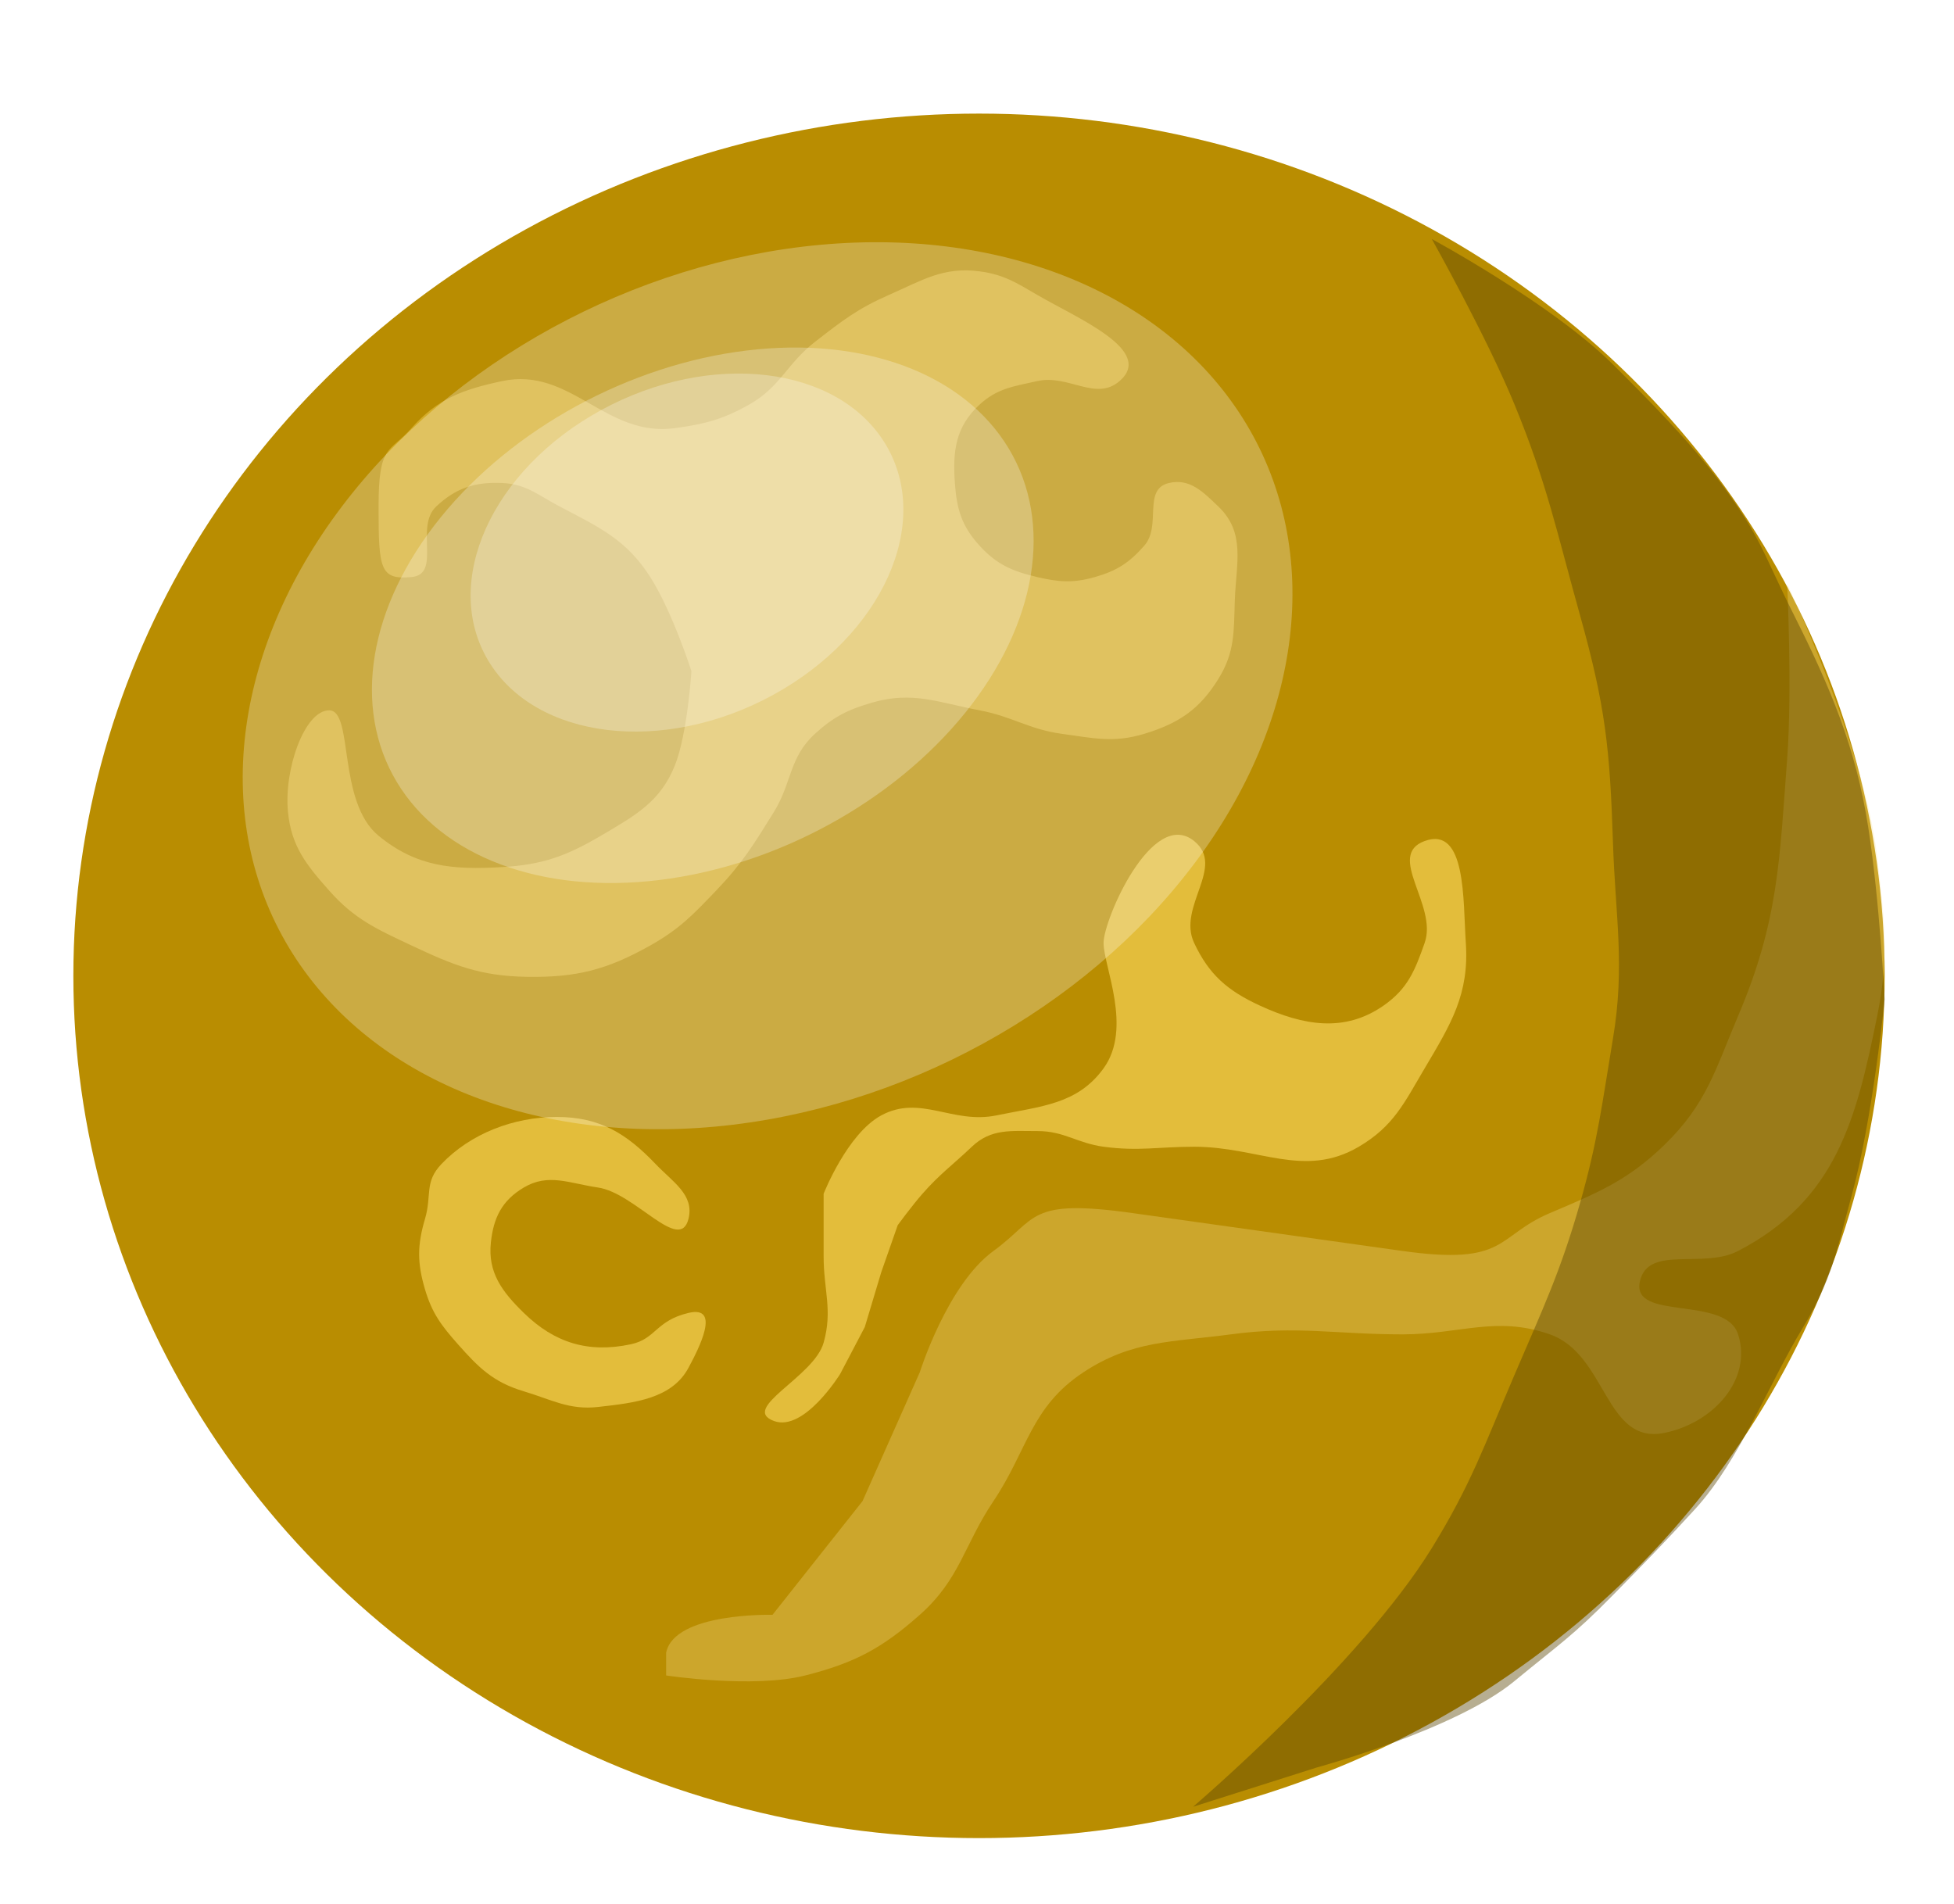 <svg width="118" height="115" viewBox="0 0 118 115" fill="none" xmlns="http://www.w3.org/2000/svg">
<g filter="url(#filter0_d)">
<ellipse cx="59.121" cy="54.93" rx="54.691" ry="52.07" fill="#B98D01"/>
<path d="M38.096 77.178C39.624 76.852 39.588 75.758 41.577 75.285C43.565 74.811 42.194 77.446 41.577 78.598C40.578 80.464 38.336 80.715 36.151 80.96L36.107 80.965C34.372 81.16 33.3 80.517 31.633 80.019C29.78 79.465 28.907 78.591 27.655 77.178C26.645 76.039 26.09 75.299 25.666 73.865C25.193 72.263 25.193 71.206 25.666 69.605C26.09 68.17 25.608 67.394 26.661 66.291C28.413 64.456 31.016 63.451 33.621 63.451C36.226 63.451 37.835 64.456 39.588 66.291C40.641 67.394 41.94 68.155 41.577 69.605C41.048 71.709 38.354 68.037 36.107 67.711C34.38 67.46 33.115 66.831 31.633 67.711C30.305 68.5 29.802 69.542 29.644 71.025C29.451 72.836 30.298 73.981 31.633 75.285C33.476 77.085 35.519 77.729 38.096 77.178Z" fill="#F6D255" fill-opacity="0.7"/>
<path d="M49.738 77.084C49.151 79.166 44.636 81.057 46.755 81.817C48.572 82.469 50.733 78.977 50.733 78.977L52.224 76.137L53.219 72.823L54.213 69.983C54.213 69.983 55.082 68.799 55.705 68.09C56.761 66.886 57.523 66.359 58.688 65.249C59.853 64.14 61.064 64.303 62.665 64.303C64.266 64.303 65.057 65.037 66.643 65.249C68.758 65.533 69.976 65.249 72.112 65.249C75.995 65.249 78.751 67.192 82.056 65.249C84.172 64.006 84.811 62.577 86.033 60.516C87.633 57.817 88.728 56.034 88.519 52.942C88.346 50.372 88.557 45.864 86.033 46.788C83.677 47.651 86.839 50.664 86.033 52.942C85.449 54.595 85.026 55.699 83.547 56.729C81.197 58.366 78.711 57.937 76.089 56.729C74.112 55.818 73.01 54.85 72.112 52.942C71.079 50.749 74.039 48.34 72.112 46.788C69.588 44.755 66.643 51.522 66.643 52.942C66.643 54.362 68.409 58.082 66.643 60.516C65.062 62.693 62.896 62.794 60.179 63.356C57.523 63.905 55.584 62.08 53.219 63.356C51.157 64.469 49.738 68.09 49.738 68.09V71.877C49.738 73.91 50.292 75.12 49.738 77.084Z" fill="#F6D255" fill-opacity="0.7"/>
<path d="M22.861 46.469C20.348 44.406 21.369 38.895 19.878 38.895C18.386 38.895 17.131 42.486 17.392 45.049C17.601 47.106 18.478 48.203 19.878 49.782C21.406 51.507 22.725 52.096 24.85 53.096C27.384 54.289 28.984 54.942 31.81 54.989C34.824 55.04 36.673 54.555 39.268 53.096C41.046 52.097 41.855 51.234 43.246 49.782C44.843 48.116 45.52 46.991 46.726 45.049C47.831 43.27 47.645 41.745 49.212 40.315C50.342 39.284 51.194 38.853 52.693 38.422C55.116 37.724 56.673 38.425 59.156 38.895C61.144 39.271 62.121 40.041 64.128 40.315C66.05 40.578 67.25 40.876 69.1 40.315C71.21 39.676 72.45 38.817 73.575 37.002C74.581 35.378 74.505 34.152 74.569 32.268C74.645 30.02 75.24 28.183 73.575 26.587C72.656 25.708 71.856 24.871 70.591 25.167C68.981 25.545 70.166 27.744 69.1 28.954C68.2 29.976 67.459 30.467 66.117 30.848C64.814 31.217 63.956 31.157 62.636 30.848C61.116 30.492 60.183 30.079 59.156 28.954C58.068 27.762 57.776 26.743 57.664 25.167C57.528 23.242 57.7 21.776 59.156 20.434C60.218 19.454 61.197 19.335 62.636 19.014C64.527 18.592 66.172 20.257 67.608 19.014C69.744 17.165 65.099 15.241 62.636 13.807C61.375 13.072 60.62 12.581 59.156 12.386C56.963 12.095 55.698 12.925 53.687 13.807C51.807 14.63 50.867 15.361 49.283 16.592L49.212 16.647C47.51 17.969 47.127 19.371 45.235 20.434C43.648 21.325 42.583 21.604 40.76 21.854C36.563 22.43 34.456 18.128 30.319 19.014C27.945 19.521 26.415 20.08 24.85 21.854C23.505 23.378 22.861 22.801 22.861 26.587C22.861 30.374 22.946 31.023 24.85 30.848C26.683 30.679 25.03 27.82 26.341 26.587C27.522 25.478 28.662 25.095 30.319 25.167C31.796 25.232 32.503 25.909 33.799 26.587C36.218 27.853 37.837 28.601 39.268 30.848C40.612 32.957 41.754 36.528 41.754 36.528C41.754 36.528 41.517 40.307 40.76 42.209C39.883 44.409 38.388 45.233 36.285 46.469C34.195 47.697 32.77 48.219 30.319 48.362C27.31 48.538 25.144 48.343 22.861 46.469Z" fill="#FFDD64" fill-opacity="0.4"/>
<path d="M46.651 93.516C46.651 93.516 40.72 93.357 40.227 95.805V97.178C40.227 97.178 45.463 97.979 48.628 97.178C51.63 96.419 53.299 95.511 55.546 93.516C57.983 91.353 58.211 89.306 59.993 86.65C62.056 83.576 62.245 80.967 65.429 78.868C68.367 76.932 70.756 77.057 74.324 76.58C78.335 76.043 80.649 76.58 84.701 76.58C88.175 76.58 90.348 75.439 93.596 76.58C97.043 77.791 96.914 83.265 100.514 82.53C103.494 81.922 105.829 79.289 104.962 76.58C104.2 74.199 98.483 75.806 99.032 73.375C99.532 71.162 102.834 72.652 104.962 71.544C110.91 68.448 112.103 63.566 113.362 57.354C114.11 53.665 113.791 51.474 113.362 47.742C112.595 41.05 107.927 31.263 107.927 31.263C107.927 31.263 108.236 37.689 107.927 41.791C107.462 47.948 107.405 51.612 104.962 57.354C103.6 60.553 103.077 62.649 100.514 65.136C98.297 67.288 96.516 68.016 93.596 69.256C90.319 70.647 91.07 72.438 84.701 71.544L68.394 69.256C62.026 68.362 62.684 69.59 59.993 71.544C57.206 73.57 55.546 78.868 55.546 78.868L52.087 86.65L46.651 93.516Z" fill="#F8E190" fill-opacity="0.3"/>
<path d="M97.405 18.008C93.754 14.373 86.466 10.434 86.466 10.434C86.466 10.434 89.79 16.371 91.438 20.374C93.434 25.221 94.01 28.124 95.416 33.155C96.953 38.659 97.22 41.191 97.405 46.883C97.55 51.352 98.145 54.302 97.405 58.717C96.751 62.62 96.502 64.844 95.416 68.658C94.226 72.834 93.154 75.064 91.438 79.072C89.667 83.209 88.842 85.633 86.466 89.486C82.148 96.49 72.048 105.107 72.048 105.107L79.506 102.74C79.506 102.74 87.889 100.461 91.438 97.533C94.144 95.301 94.959 94.815 97.405 92.326C99.281 90.417 100.573 89.091 102.377 87.119C105.03 84.218 106.823 79.564 108.84 76.232C110.661 73.222 110.9 71.544 111.823 68.184C113.101 63.535 113.812 56.35 113.812 56.35C113.812 56.35 113.504 50.324 112.818 45.936C112.067 41.137 110.543 37.532 108.343 33.155C106.459 29.408 106.392 28.497 103.868 25.108C102.026 22.635 99.606 20.198 97.405 18.008Z" fill="#594400" fill-opacity="0.43"/>
<ellipse rx="32.956" ry="25.218" transform="matrix(0.877 -0.48 0.516 0.857 46.354 37.41)" fill="white" fill-opacity="0.26"/>
<ellipse rx="21.039" ry="14.754" transform="matrix(0.878 -0.479 0.516 0.857 42.44 33.156)" fill="white" fill-opacity="0.26"/>
<ellipse rx="13.658" ry="10.042" transform="matrix(0.878 -0.479 0.516 0.857 41.487 29.369)" fill="white" fill-opacity="0.26"/>
</g>
<defs>
<filter id="filter0_d" x="0.43" y="2.859" width="117.382" height="112.141" filterUnits="userSpaceOnUse" color-interpolation-filters="sRGB">
<feFlood flood-opacity="0" result="BackgroundImageFix"/>
<feColorMatrix in="SourceAlpha" type="matrix" values="0 0 0 0 0 0 0 0 0 0 0 0 0 0 0 0 0 0 127 0"/>
<feOffset dy="4"/>
<feGaussianBlur stdDeviation="2"/>
<feColorMatrix type="matrix" values="0 0 0 0 0 0 0 0 0 0 0 0 0 0 0 0 0 0 0.25 0"/>
<feBlend mode="normal" in2="BackgroundImageFix" result="effect1_dropShadow"/>
<feBlend mode="normal" in="SourceGraphic" in2="effect1_dropShadow" result="shape"/>
</filter>
</defs>
</svg>

